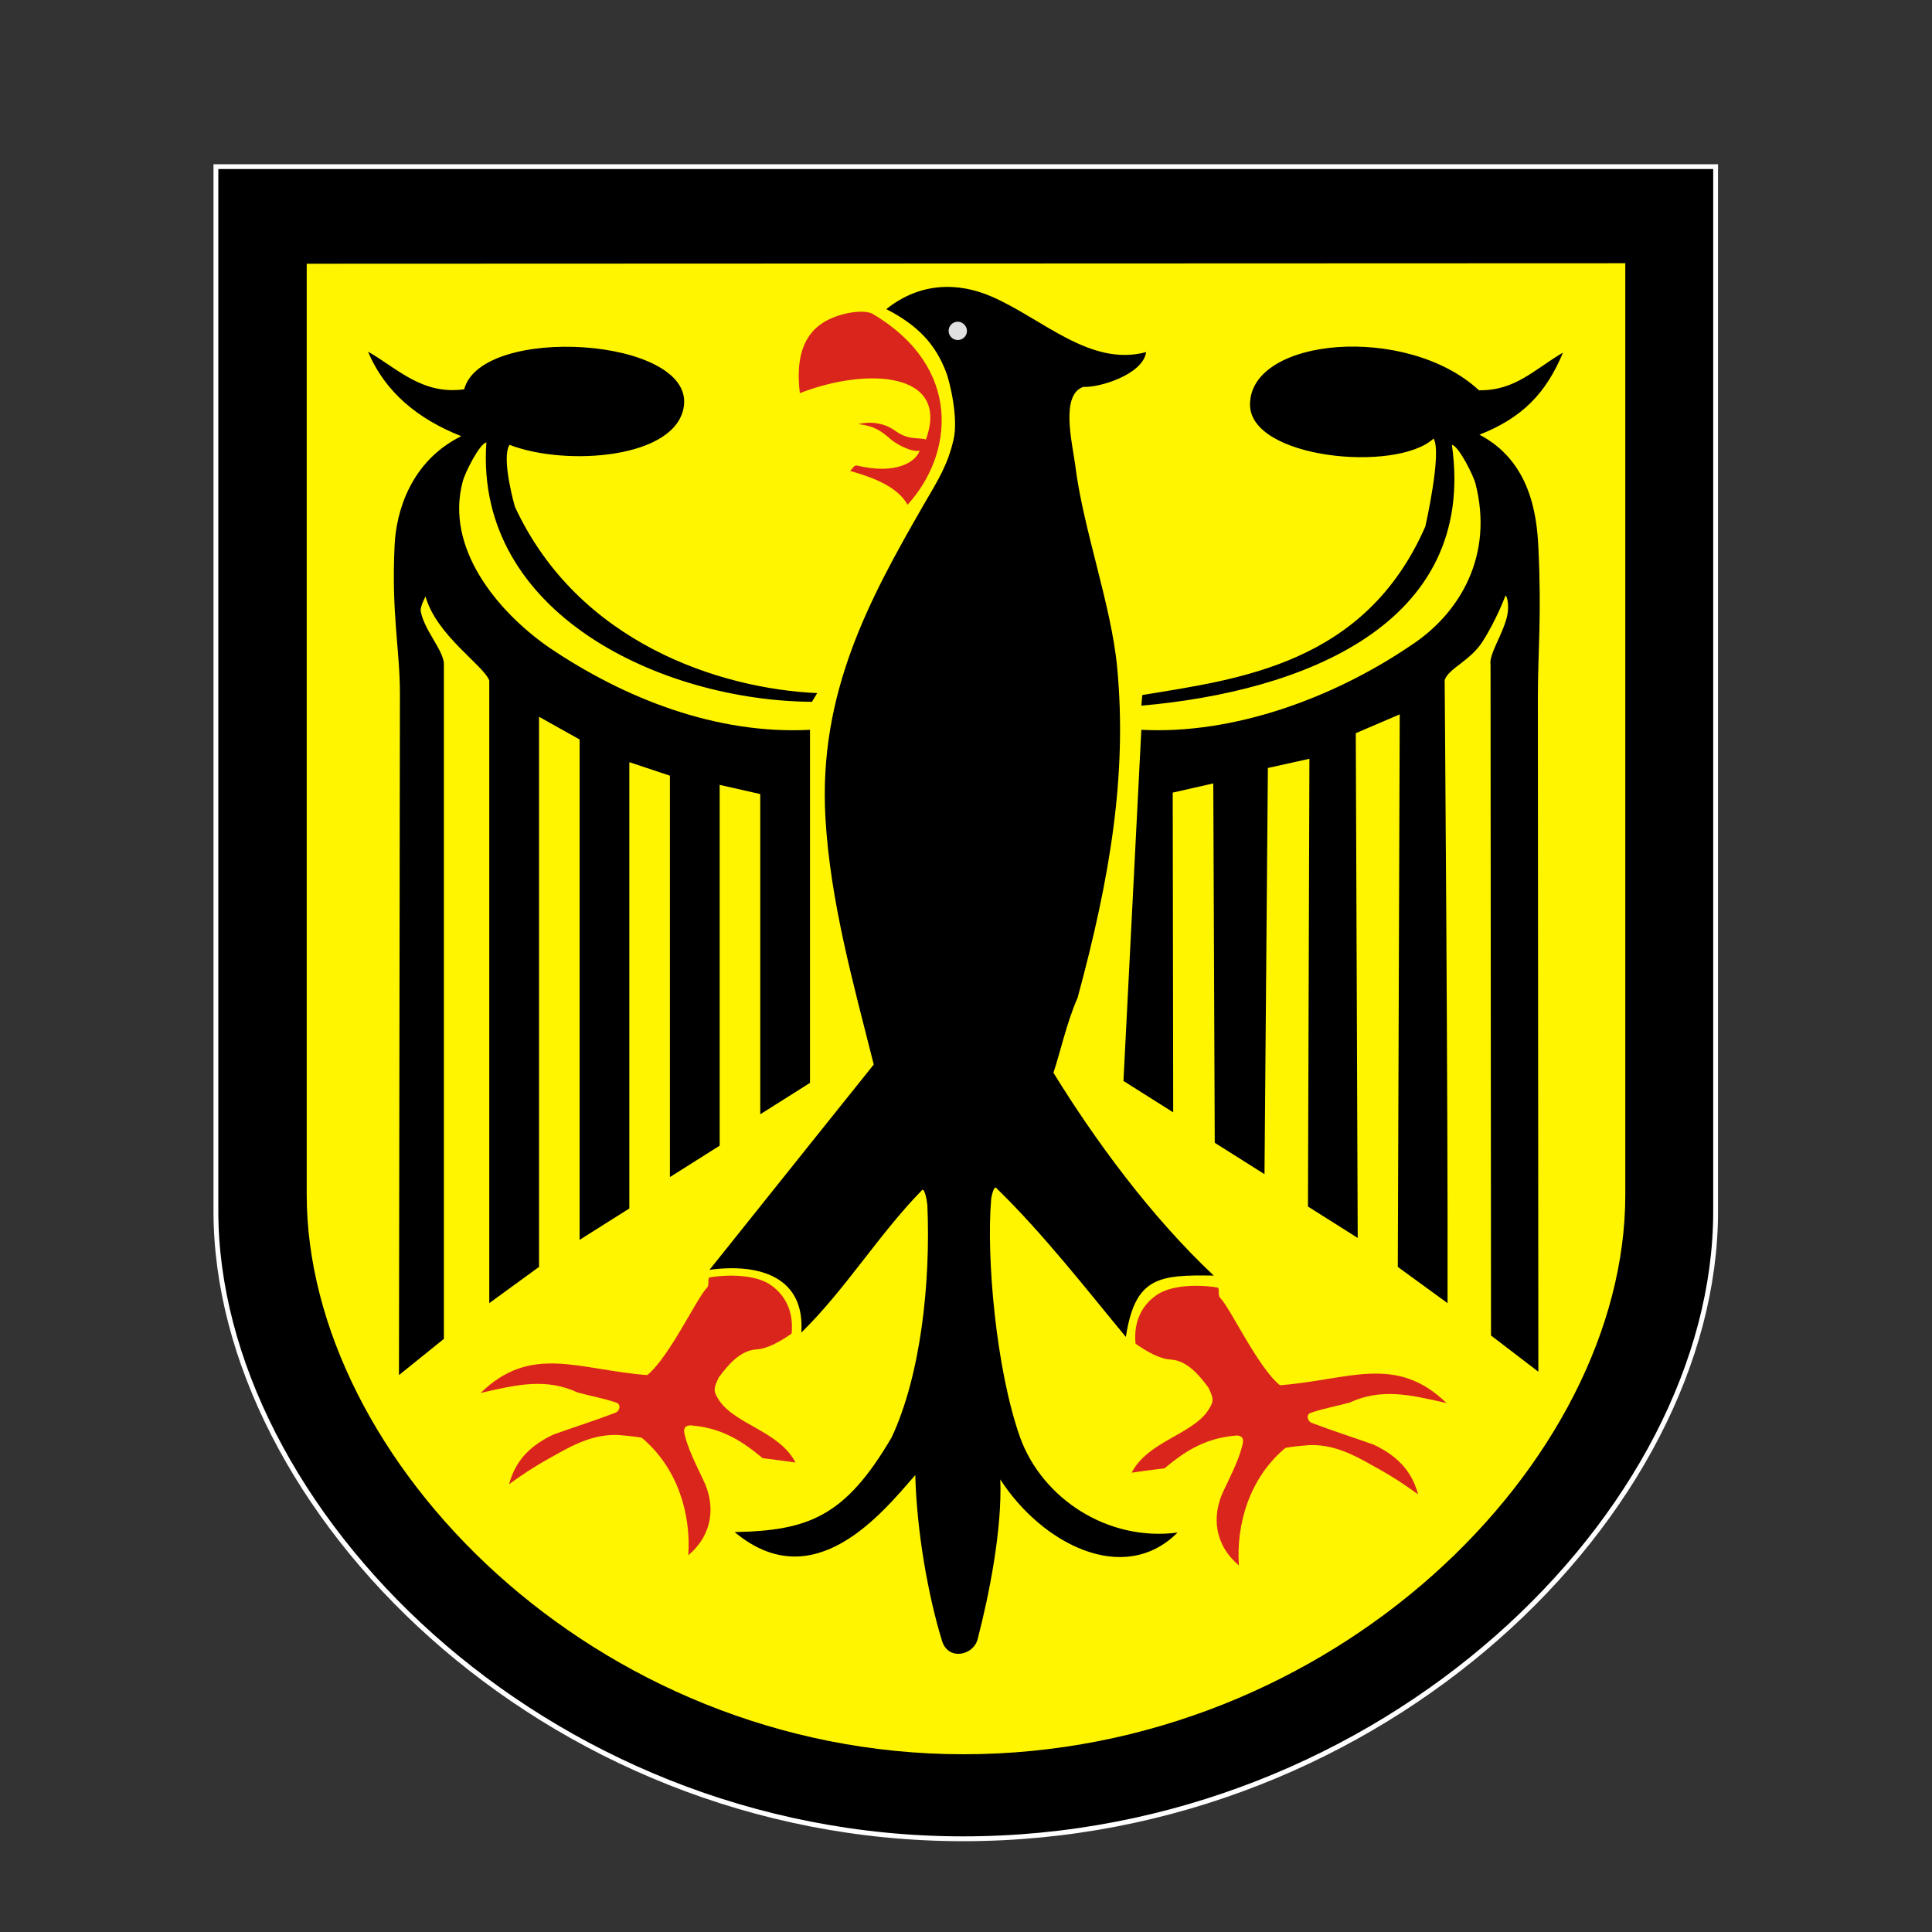 <?xml version="1.0" encoding="utf-8"?>
<!-- Generator: Adobe Illustrator 27.2.0, SVG Export Plug-In . SVG Version: 6.00 Build 0)  -->
<svg version="1.1"
	 id="svg8358" xmlns:dc="http://purl.org/dc/elements/1.1/" xmlns:rdf="http://www.w3.org/1999/02/22-rdf-syntax-ns#" xmlns:cc="http://creativecommons.org/ns#" xmlns:svg="http://www.w3.org/2000/svg"
	 xmlns="http://www.w3.org/2000/svg" xmlns:xlink="http://www.w3.org/1999/xlink" x="0px" y="0px" viewBox="0 0 400 400"
	 style="enable-background:new 0 0 400 400;" xml:space="preserve">
<rect x="0" y="0" width="400" height="400" fill="#333333" stroke="none"/>
<style type="text/css">
	.st0{stroke:#FFFFFF;stroke-miterlimit:10;}
	.st1{fill-rule:evenodd;clip-rule:evenodd;fill:#FFF500;}
	.st2{fill-rule:evenodd;clip-rule:evenodd;fill:#DA251D;}
	.st3{fill-rule:evenodd;clip-rule:evenodd;}
	.st4{opacity:0.876;fill:#FFFFFF;enable-background:new    ;}
</style>
<path class="st0" d="M199.4,380.7c87.1,0,155.8-67.8,155.8-129.9l0-216.3H44.7v216.2C44.7,312.1,112.3,380.7,199.4,380.7z"/>
<path id="path4597" class="st1" d="M63.5,54.6v192.7c0,54.8,59.5,115.9,136,115.9s137-60.4,137-115.8l0-192.9L63.5,54.6z"/>
<path id="path8150" class="st2" d="M175.2,64.9c1.8-0.4,4.3-0.6,5.5,0.1c18.7,11.1,16.7,29.1,7.2,39.5c-2.1-3.8-7.3-5.7-11.9-7
	c0.5-0.4,0.8-1.3,1.5-1.1c7.9,1.9,12.1-0.7,12.9-3.1c-1.6,0.4-4.7-1.3-5.8-2.2c-2.3-2-3.6-2.9-6.9-3.3c3.1-0.7,5.8,0,7.8,1.5
	c2.7,1.9,4.7,1.2,6.2,1.7c5.1-14.1-12.3-15-26.1-9.6C164.1,69.2,170.1,66.1,175.2,64.9L175.2,64.9z"/>
<path id="use8156" class="st2" d="M235.1,278.2c-0.5-5,1.7-8.4,4.7-10.3c3.6-2.2,9.9-1.8,12.4-1.3c0.3,0.6-0.1,1.7,0.5,2.2
	c2,2,7.8,14.4,12.3,18c14.3-1.1,24-6.5,34.5,3.7c-7.7-1.8-13.6-3.1-20.1-0.1c-2.5,0.7-5.4,1.2-8,2.1c-1,0.3-0.8,1.7,0.2,2.1
	c3.9,1.5,8.9,3.1,12.8,4.5c6,2.8,8.2,6.6,9.2,10.3c-3.8-2.8-6.7-4.5-10-6.3c-3.7-2.1-7.8-4.1-12.6-3.9c-1.1,0.1-3.8,0.3-4.9,0.6
	c-7.3,6.1-10.2,15.6-9.6,24.3c-5.1-4.3-5.7-10.3-3.1-15.6c1.6-3.4,3.2-6.5,3.9-9.6c0.2-1.1-0.1-1.6-1.2-1.7
	c-6.7,0.5-10.9,3.4-15,6.8c-2.6,0.3-6.8,0.9-6.8,0.9c3.3-6.4,12.2-7.8,15.7-12.7c1.3-2,1.4-2.4,0.2-4.9c-2-2.7-4.4-5.5-7.6-5.8
	C240.1,281.4,237.4,279.8,235.1,278.2L235.1,278.2z M163.9,276.1c0.5-5-1.7-8.4-4.7-10.3c-3.6-2.2-9.9-1.8-12.4-1.3
	c-0.3,0.6,0.1,1.7-0.5,2.2c-2,2-7.8,14.4-12.3,18c-14.3-1.1-24-6.5-34.5,3.7c7.7-1.8,13.6-3.1,20.1-0.1c2.5,0.7,5.4,1.2,8,2.1
	c1,0.3,0.8,1.7-0.2,2.1c-3.9,1.5-8.9,3.1-12.8,4.5c-6,2.8-8.2,6.6-9.2,10.3c3.8-2.8,6.7-4.5,10-6.3c3.7-2.1,7.8-4.1,12.6-3.9
	c1.1,0.1,3.8,0.3,4.9,0.6c7.3,6.1,10.2,15.6,9.6,24.3c5.1-4.3,5.7-10.3,3.1-15.6c-1.6-3.4-3.2-6.5-3.9-9.6c-0.2-1.1,0.1-1.6,1.2-1.7
	c6.7,0.5,10.9,3.4,15,6.8c2.6,0.3,6.8,0.9,6.8,0.9c-3.3-6.4-12.2-7.8-15.7-12.7c-1.3-2-1.4-2.4-0.2-4.9c2-2.7,4.4-5.5,7.6-5.8
	C158.9,279.3,161.6,277.7,163.9,276.1L163.9,276.1z"/>
<path id="use8158" class="st3" d="M299.7,269.8l-10.3-7.5l0.4-114.4l-9.1,3.9l0.4,104.5l-10.3-6.5l0.3-92.7l-8.6,1.9l-0.7,84.1
	l-10.3-6.5l-0.3-74.4l-8.4,1.9l0.1,66.2l-10.3-6.5l3.7-72.7c19.3,1,39.9-6.7,55.7-17.4c10.6-6.9,17.2-19,13.5-33.5
	c-0.4-1.7-3.5-7.9-4.9-8.1c5.3,37.4-31.2,51.1-64.3,54l0.2-2.2c19.9-3.3,46.1-6.3,58.6-34.9c0,0,3.5-15.4,1.7-18.2
	c-7.7,7.1-38.1,4.2-38-7.1c0.1-13.9,32.5-16.7,47.4-2.9c7.5,0.1,11.3-4.2,17.4-7.8c-3.5,8.4-8.4,13.5-17.3,17
	c10.4,5.4,11.9,16.4,12.2,23.3c0.7,14.1-0.1,21.8-0.1,31.1L318.5,284l-9.8-7.5l-0.1-138.9c-0.4-2,2.5-6.2,3.4-9.9
	c0.5-2.1,0.1-4.2-0.3-4.4c0,0-1.9,5.1-4.8,9.6c-2.5,3.9-7,5.5-7.8,7.9C299.1,140.9,299.8,228.5,299.7,269.8L299.7,269.8z
	 M251.3,264.1c-13.1-12.3-24.7-28.2-33.2-42c1.3-3.8,2.8-10.6,5-15.5c6.7-24.7,10.3-46.1,8.2-68.4c-1.2-12.9-7.1-28.8-8.7-42
	c-0.6-4.5-3.1-14.5,1.7-16.1c3.2,0.2,12.3-2.5,13-7.2c-11.6,3.1-21.4-6.9-32-11.5c-6.9-3-14.8-3-21.8,2.6
	c6.6,3.4,10.2,7.3,12.4,13.1c0.7,1.8,2.6,9.5,1.5,14c-1.2,5.2-3.2,8.3-6.1,13.3c-11.3,19.6-21.9,39.1-20.4,65c1,17.3,5.8,34.3,10,51
	c0,0-23.8,29.7-34,42.5c10.4-1.4,19.8,1.5,19,13c9.2-9,16-20.3,25-29.5c0.5-0.5,1,2,1.1,3.1c0.7,16.2-1.4,35.3-7.4,48.1
	c-9.6,16.4-17.2,19.3-32.5,19.6c16.4,13.7,30.5-3.9,37.4-11.8c0.3,11.8,2.7,25.1,5.5,34.2c1.2,4.3,6.5,3.2,7.4-0.2
	c2.4-9.2,5.1-22.8,4.7-33.1c8.5,13.2,25.5,22.2,36.7,11c-14.4,1.9-28-7-32.6-19.7c-5-14.1-7-37.3-6-49.2c0-0.6,0.6-2.9,1-2.5
	c9.8,9.5,19.1,21.5,26.9,30.9C235,264.4,239.9,263.9,251.3,264.1L251.3,264.1z M101.3,140.9v128.9l10.3-7.5V148.4l8.4,4.7v103.6
	l10.3-6.5v-92.4l8.4,2.8v83.1l10.3-6.5v-74.7l8.4,1.9v66.3l10.3-6.5v-73.1c-19.3,1-38.3-6.4-54.1-17.1
	c-10.6-7.4-21.5-20.5-17.8-34.3c0.4-1.7,3.5-7.9,4.9-8.1c-2.5,35.5,36.4,53.5,67.4,53.7l1.1-1.8c-20-0.9-49.5-10.3-62.6-38.6
	c0,0-2.9-10.1-1.1-12.8c11.6,4.5,34.7,2.9,36.1-8.1c1.8-14.2-41.9-16.9-45.5-3.4c-8.7,1.2-13.8-4.3-19.9-7.8
	c3.5,8.4,10.4,14,19.3,17.5C85,95.5,82,106,81.7,112.9c-0.7,14.1,1.1,21.5,1.1,30.8l-0.2,141l9.3-7.5V137.2c-0.4-3-4.1-6.8-4.8-10.7
	c-0.1-1,1-3,1-3C90.4,131.6,100.1,137.7,101.3,140.9L101.3,140.9z"/>
<path id="path8154" class="st4" d="M200.2,68.5c0,1.1-0.9,1.9-1.9,1.9c-1.1,0-1.9-0.9-1.9-1.9c0-1.1,0.9-1.9,1.9-1.9
	C199.3,66.6,200.2,67.5,200.2,68.5z"/>
</svg>
